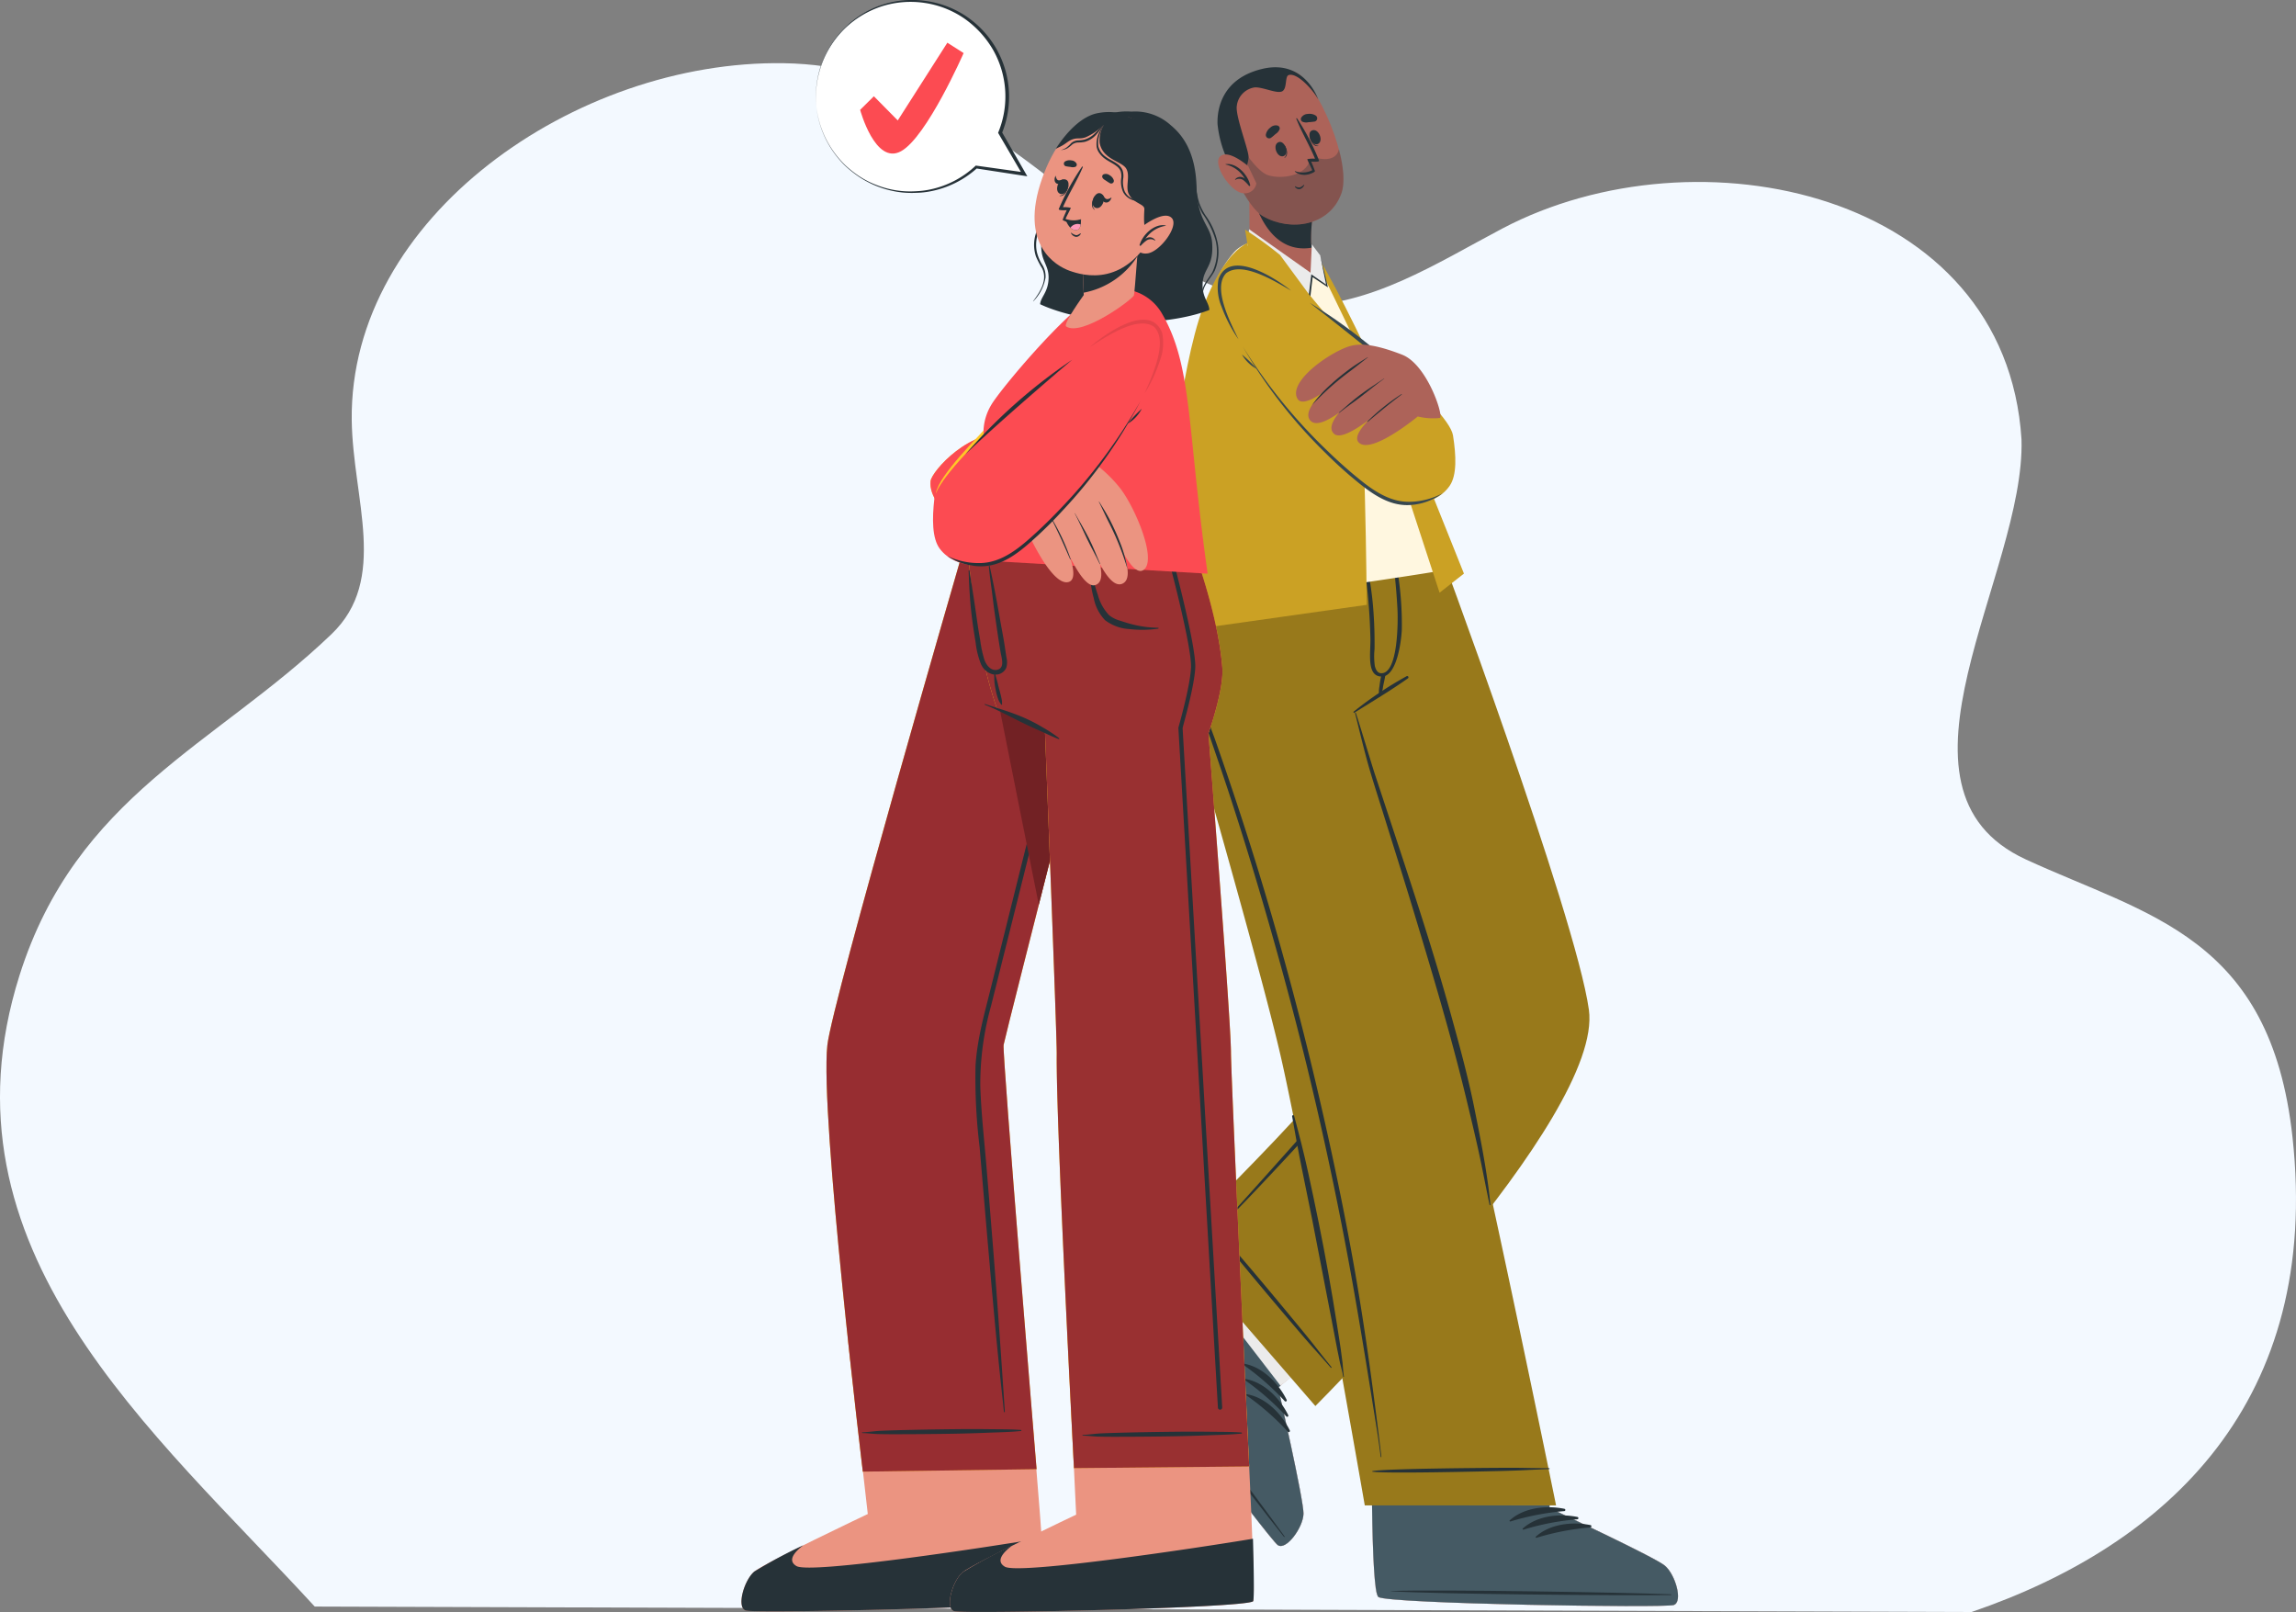 <svg xmlns="http://www.w3.org/2000/svg" xmlns:xlink="http://www.w3.org/1999/xlink" width="365.353" height="256.474" viewBox="0 0 365.353 256.474">
  <rect x="0" y="0" width="365.353" height="256.474" fill="#808080" stroke="none"/>
  <defs>
    <clipPath id="clip-path">
      <rect id="Rectángulo_88111" data-name="Rectángulo 88111" width="149.031" height="256.474" fill="none"/>
    </clipPath>
    <clipPath id="clip-path-2">
      <rect id="Rectángulo_88104" data-name="Rectángulo 88104" width="149.032" height="256.475" fill="none"/>
    </clipPath>
    <clipPath id="clip-path-3">
      <rect id="Rectángulo_88103" data-name="Rectángulo 88103" width="16.728" height="11.976" fill="none"/>
    </clipPath>
    <clipPath id="clip-path-5">
      <rect id="Rectángulo_88105" data-name="Rectángulo 88105" width="48.09" height="146.443" fill="#972d31"/>
    </clipPath>
    <clipPath id="clip-path-6">
      <rect id="Rectángulo_88106" data-name="Rectángulo 88106" width="44.712" height="145.898" fill="#972d31"/>
    </clipPath>
    <clipPath id="clip-path-7">
      <rect id="Rectángulo_88107" data-name="Rectángulo 88107" width="20.285" height="14.469" fill="#fc4b52"/>
    </clipPath>
    <clipPath id="clip-path-8">
      <rect id="Rectángulo_88108" data-name="Rectángulo 88108" width="11.683" height="11.736" fill="none"/>
    </clipPath>
  </defs>
  <g id="Grupo_138605" data-name="Grupo 138605" transform="translate(3370.353 7185)">
    <path id="Trazado_206649" data-name="Trazado 206649" d="M100.744,449.28C75.079,421.334,40,392.479,53.757,348.891c9.047-28.669,31.229-36.661,49.668-54.339,9.1-8.725,3.376-21.424,3.207-34.028-.386-32.278,35.636-57.324,68.753-56.8,35.871.566,51.4,36.63,81.489,38.564,11.816.181,22.4-6.753,32.85-12.261,30.976-16.321,80.128-5.913,82.612,33.558.641,21.316-23.62,55.611.688,66.822,19.373,8.935,38.944,12.227,42.435,44.185,4.57,41.83-19.588,64.787-51.068,75.553Z" transform="translate(-3421.016 -7378.668)" fill="#f3f9ff"/>
    <g id="Grupo_137804" data-name="Grupo 137804" transform="translate(-3252.366 -7185)">
      <g id="Grupo_137803" data-name="Grupo 137803" clip-path="url(#clip-path)">
        <g id="Grupo_137786" data-name="Grupo 137786" transform="translate(0 -0.001)">
          <g id="Grupo_137785" data-name="Grupo 137785" clip-path="url(#clip-path-2)">
            <path id="Trazado_206650" data-name="Trazado 206650" d="M52.755,61.495l-22.3,18.019c-4.279,3.423-7.969,6.5-9.73,8.268l-.029.029c-.665.665-1.049,1.143-1.07,1.372a.137.137,0,0,0-.006.047c.155,1.964,26.5,36.958,27.828,37.869s4.033-2.808,4.094-4.982-4.039-20.088-4.039-20.088l22.1-18.209Z" transform="translate(37.886 118.736)" fill="#ad6359"/>
            <path id="Trazado_206651" data-name="Trazado 206651" d="M35.033,66.382s-4.557,3.684-4.575,3.7c-4.279,3.423-7.969,6.5-9.73,8.268a.07.07,0,0,0-.029.029,7.387,7.387,0,0,0-1.067,1.372c0,.018-.012.032-.009.047.155,1.964,26.5,36.958,27.828,37.869s4.033-2.808,4.094-4.982-4.039-20.088-4.039-20.088l4.7-3.687Z" transform="translate(37.886 128.172)" fill="#ebebeb"/>
            <path id="Trazado_206652" data-name="Trazado 206652" d="M47.454,115.324c-1.336-.911-27.676-35.9-27.831-37.872-.073-.747,4.8-4.883,10.835-9.71l.193-.149L47.9,89.979l-.39.278s4.091,17.9,4.039,20.088-2.767,5.9-4.091,4.979" transform="translate(37.886 130.511)" fill="#455a64"/>
            <path id="Trazado_206653" data-name="Trazado 206653" d="M47.228,106.763c-4.3-6.008-22.189-29.833-26.89-35.445-.038-.044-.07-.021-.038.029,4.127,6.046,22.213,29.727,26.832,35.489.1.12.188.053.1-.073" transform="translate(39.169 137.657)" fill="#263238"/>
            <path id="Trazado_206654" data-name="Trazado 206654" d="M34.149,79.778c-1.313-2.647-3.807-5.217-6.8-5.747-.117-.021-.144.147-.062.2A41.092,41.092,0,0,1,33.85,79.99a.185.185,0,0,0,.3-.211" transform="translate(52.603 142.938)" fill="#263238"/>
            <path id="Trazado_206655" data-name="Trazado 206655" d="M34.235,80.609c-1.313-2.647-3.807-5.217-6.8-5.747-.114-.021-.144.147-.062.2a41.093,41.093,0,0,1,6.559,5.756.185.185,0,0,0,.3-.211" transform="translate(52.769 144.543)" fill="#263238"/>
            <path id="Trazado_206656" data-name="Trazado 206656" d="M34.321,81.44c-1.313-2.647-3.807-5.217-6.8-5.747-.117-.021-.144.147-.062.2a41.1,41.1,0,0,1,6.559,5.756.185.185,0,0,0,.3-.211" transform="translate(52.935 146.147)" fill="#263238"/>
            <path id="Trazado_206657" data-name="Trazado 206657" d="M57.388,102.508c-1.577,7.8-33.924,38.9-33.924,38.9L46.017,167.44s45.92-45.838,43.523-63.062C87.455,89.393,65.026,29.141,65.026,29.141H39.147s19.795,65.7,18.241,73.367" transform="translate(45.305 56.267)" fill="#98791b"/>
            <path id="Trazado_206658" data-name="Trazado 206658" d="M43.992,88.405c-3-3.731-2.084-2.7-5.123-6.4C37.383,80.2,27.6,68.323,25.92,66.879c-.038-.032-.1.021-.073.062,1.125,1.911,11.111,13.614,12.632,15.4,3.11,3.634,2.257,2.559,5.407,6.161a.07.07,0,0,0,.106-.091" transform="translate(49.894 129.112)" fill="#263238"/>
            <path id="Trazado_206659" data-name="Trazado 206659" d="M55.24,96.929c-.369-1.946-.791-3.883-1.2-5.824q-1.262-5.935-2.67-11.84-2.792-11.707-6.079-23.288C43.08,48.234,40.75,40.5,38.063,32.909c-.331-.938-.674-1.873-1.017-2.808a.058.058,0,0,0-.111.035c2.324,7.605,4.722,15.19,6.9,22.843,2.175,7.617,4.182,15.278,6.079,22.972.95,3.863,1.835,7.74,2.7,11.624q.637,2.858,1.246,5.727a41.017,41.017,0,0,1,1.081,5.906,8.974,8.974,0,0,1-1.518,5.316c-.97,1.589-2.113,3.083-3.215,4.578-2.213,3-23.277,26.471-23.954,27.11-.053.05.029.123.082.076,2.825-2.538,20.7-21.881,22.969-24.877q1.684-2.22,3.291-4.5a17.78,17.78,0,0,0,2.57-4.531,10.7,10.7,0,0,0,.07-5.451" transform="translate(50.665 58.045)" fill="#263238"/>
            <path id="Trazado_206660" data-name="Trazado 206660" d="M32.331,72.457s5.586,27.2,5.586,27.221c.073,5.478.237,10.281.554,12.755l.006.041a3.809,3.809,0,0,0,.428,1.688c.012.012.018.026.032.032,1.644,1.084,45.442,1.761,46.978,1.272s.258-4.906-1.421-6.287-18.338-9.144-18.338-9.144L60.3,72.853Z" transform="translate(62.425 139.902)" fill="#ad6359"/>
            <path id="Trazado_206661" data-name="Trazado 206661" d="M82.874,100.649c-1.536.489-45.337-.188-46.978-1.269-.015-.006-.023-.02-.038-.035a3.9,3.9,0,0,1-.425-1.688l-.006-.041c-.317-2.474-.475-7.274-.554-12.752l-.967-4.733H62.018l1.093,5.088s16.65,7.761,18.344,9.147c1.671,1.383,2.96,5.8,1.418,6.284" transform="translate(65.466 154.717)" fill="#ebebeb"/>
            <path id="Trazado_206662" data-name="Trazado 206662" d="M82.232,97.694c-1.539.492-45.331-.188-46.981-1.275-.633-.4-.906-6.788-1.014-14.513v-.243l28.256.123-.018.481s16.647,7.758,18.335,9.141,2.96,5.8,1.421,6.287" transform="translate(66.105 157.675)" fill="#455a64"/>
            <path id="Trazado_206663" data-name="Trazado 206663" d="M79.791,86.946c-7.38-.3-37.171-.791-44.487-.525-.062,0-.062.044,0,.047,7.307.454,37.1.709,44.484.6.158,0,.158-.114,0-.12" transform="translate(68.077 166.717)" fill="#263238"/>
            <path id="Trazado_206664" data-name="Trazado 206664" d="M50.439,82.073c-2.9-.586-6.457-.2-8.707,1.838-.088.079.026.2.12.176a40.935,40.935,0,0,1,8.57-1.647.186.186,0,0,0,.018-.366" transform="translate(80.515 157.988)" fill="#263238"/>
            <path id="Trazado_206665" data-name="Trazado 206665" d="M51.148,82.516c-2.9-.586-6.457-.2-8.707,1.838-.088.079.026.2.12.176a40.935,40.935,0,0,1,8.57-1.647.186.186,0,0,0,.018-.366" transform="translate(81.884 158.844)" fill="#263238"/>
            <path id="Trazado_206666" data-name="Trazado 206666" d="M51.856,82.958c-2.9-.586-6.457-.2-8.707,1.838-.088.079.026.2.12.176a40.935,40.935,0,0,1,8.57-1.647.186.186,0,0,0,.018-.366" transform="translate(83.251 159.697)" fill="#263238"/>
            <path id="Trazado_206667" data-name="Trazado 206667" d="M63.549,29.147A106.023,106.023,0,0,0,61.325,42.06c-.539,5.416-1.213,10.205-1.937,10.8-.818.671-4.906,3.3-6.284,4.141,0,0,12.752,38.652,16.043,51.538,4.768,18.678,16.193,74.718,16.193,74.718l-30.439,0s-9.258-53.352-13.3-71.134C38.127,96.878,24.836,51.14,24.836,51.14a26.562,26.562,0,0,1,1.076-21.993s37.64-.021,37.637,0" transform="translate(44.284 56.261)" fill="#98791b"/>
            <path id="Trazado_206668" data-name="Trazado 206668" d="M62.39,79.747c-4.783-.026-3.411-.085-8.195-.059-2.342.015-17.726.12-19.909.516a.05.05,0,0,0,0,.1c2.192.328,17.573-.044,19.915-.1,4.78-.12,3.406-.138,8.189-.311a.07.07,0,0,0,0-.141" transform="translate(66.134 153.852)" fill="#263238"/>
            <path id="Trazado_206669" data-name="Trazado 206669" d="M41.67,36.73a58.183,58.183,0,0,0-8.4,5.621.1.1,0,0,0,.111.173c2.846-1.782,5.762-3.52,8.505-5.457a.2.2,0,0,0-.22-.337" transform="translate(64.159 70.867)" fill="#263238"/>
            <path id="Trazado_206670" data-name="Trazado 206670" d="M38.474,29.587c-.023-.106-.214-.1-.193.015a102.967,102.967,0,0,1,1.07,10.27c.1,1.591.185,10.469-2.638,10.258-.472-.035-.774-.445-.953-1.123a10.947,10.947,0,0,1-.05-2.72c.018-1.864-.021-3.725-.149-5.583a50.353,50.353,0,0,0-1.706-10.252.088.088,0,0,0-.173.035,95.661,95.661,0,0,1,1.372,14.305c.009,2.312-.6,5.888,1.814,5.867C39.33,50.642,40,44.7,40.051,43.1a52.541,52.541,0,0,0-1.577-13.514" transform="translate(65.03 56.982)" fill="#263238"/>
            <path id="Trazado_206671" data-name="Trazado 206671" d="M35.031,36.778a14.8,14.8,0,0,0-.334,1.893,4.151,4.151,0,0,0-.023,1.521c.023.094.152.082.193.009a5.266,5.266,0,0,0,.41-1.536c.12-.589.255-1.175.358-1.767a.308.308,0,0,0-.6-.12" transform="translate(66.821 70.555)" fill="#263238"/>
            <path id="Trazado_206672" data-name="Trazado 206672" d="M37.921,99.941c-.082-.7-.176-1.407-.275-2.11-.191-1.348-.416-2.693-.624-4.039-.416-2.708-.882-5.4-1.36-8.1-.955-5.375-2.057-10.733-3.221-16.067-.656-3.016-1.421-6-2.227-8.974-.056-.208-.349-.108-.314.094.489,2.726.961,5.454,1.518,8.168s1.111,5.413,1.65,8.121c1.064,5.355,2.054,10.727,3.113,16.081.3,1.512.572,3.03.868,4.543.147.753.3,1.509.46,2.26s.4,1.486.519,2.242c.012.07.12.038.108-.032-.117-.721-.132-1.46-.214-2.186" transform="translate(57.724 116.884)" fill="#263238"/>
            <path id="Trazado_206673" data-name="Trazado 206673" d="M52.317,101.69c-1.014-5.053-2.38-10.038-3.754-15C45.8,76.7,42.539,66.858,39.289,57.016q-1.4-4.251-2.808-8.505c-.469-1.416-2.764-9.062-3.048-9.786a.063.063,0,0,0-.12.035c.659,2.6,1.562,6.4,2.321,8.977.75,2.547,1.571,5.076,2.362,7.611,1.553,4.985,3.136,9.962,4.645,14.959,2.986,9.877,5.95,19.751,8.37,29.786.68,2.811,1.354,5.618,1.975,8.441s1.146,5.656,1.738,8.482c.015.076.144.059.138-.021-.51-5.149-1.53-10.237-2.547-15.3" transform="translate(64.318 74.69)" fill="#263238"/>
            <path id="Trazado_206674" data-name="Trazado 206674" d="M51.756,145.659c-1.676-9.637-3.684-19.22-5.906-28.742Q42.5,102.558,38.386,88.4c-2.743-9.437-5.78-18.792-9.044-28.063a117.522,117.522,0,0,1-4.132-13.35c-1.005-4.5-1.515-9.37-.466-13.91a23.484,23.484,0,0,1,1.04-3.382c.032-.076-.079-.141-.111-.062-3.664,8.529-1.287,17.86,1.5,26.272,1.527,4.607,3.156,9.179,4.663,13.8q2.317,7.1,4.443,14.273c2.811,9.467,5.419,18.989,7.755,28.584s4.417,19.25,6.248,28.951c1.838,9.736,3.382,19.513,4.95,29.3.2,1.272.363,2.553.53,3.831.009.07.123.067.114,0-1.175-9.692-2.447-19.349-4.121-28.971" transform="translate(45.954 57.143)" fill="#263238"/>
            <path id="Trazado_206675" data-name="Trazado 206675" d="M23.053,72.348c.123.1,45.706-6.231,46.055-6.758.487-.739-18.367-46.465-23.91-51.9-1.187-1.164-4.537-1.055-7.292-.308a12.446,12.446,0,0,0-2.1.747.36.36,0,0,1-.07.029,5.331,5.331,0,0,0-1.477,1C27.341,22.5,25.421,43.037,24.815,49.8c-1.011,11.134-2.2,22.177-1.761,22.553" transform="translate(44.332 24.751)" fill="#fff7e0"/>
            <path id="Trazado_206676" data-name="Trazado 206676" d="M39.9,13.012s14.235,14.376,15.627,19.54,1.63,38.558,1.63,38.558L21.928,76.089S25.5,56.836,25.4,55.658c0,0,2.008-22.013,5.7-31.826,4.191-11.149,8.8-10.821,8.8-10.821" transform="translate(42.339 25.122)" fill="#cba124"/>
            <path id="Trazado_206677" data-name="Trazado 206677" d="M30.639,13.02s8.458,17.092,9.03,18.743,12.26,37.4,12.26,37.4l3.877-3.039-5.9-14.736S34.669,16.895,30.639,13.02" transform="translate(59.158 25.14)" fill="#cba124"/>
            <path id="Trazado_206678" data-name="Trazado 206678" d="M33.141,15.554C44.219,21.512,62.59,36.8,63.284,41.192c.5,3.177.648,6.325-.536,8.03-2.415,3.479-7.9,3.385-9.886,2.286-8.684-4.807-18.379-15.9-24.886-27.646-5.7-10.3,1.553-10.249,5.164-8.309" transform="translate(49.939 28.084)" fill="#cba124"/>
            <path id="Trazado_206679" data-name="Trazado 206679" d="M48.453,30.737c-4.736-4.147-10.425-8.652-15.369-12.561l-2.242-1.744A85.311,85.311,0,0,1,48.453,30.737" transform="translate(59.55 31.728)" fill="#37474f"/>
            <path id="Trazado_206680" data-name="Trazado 206680" d="M27.234,18.838A84.839,84.839,0,0,0,40.713,35.412q1.921,1.86,3.96,3.587c2.649,2.216,5.613,4.61,9.247,4.464A11.417,11.417,0,0,0,58.981,42.1a9.558,9.558,0,0,1-5.041,1.87c-3.79.3-6.884-2.3-9.6-4.581q-2.049-1.745-3.951-3.649a78.778,78.778,0,0,1-13.156-16.9" transform="translate(52.584 36.374)" fill="#37474f"/>
            <path id="Trazado_206681" data-name="Trazado 206681" d="M29.524,21.535a5.906,5.906,0,0,1-2.351-2.289,19.482,19.482,0,0,1,2.351,2.289" transform="translate(52.466 37.162)" fill="#37474f"/>
            <path id="Trazado_206682" data-name="Trazado 206682" d="M37.56,18.4c-2.424-1.386-7.778-4.789-10.349-2.764-2.239,2.353.78,8.016,1.97,10.513A23.15,23.15,0,0,1,26.5,20.989a7.77,7.77,0,0,1-.5-4.42c1.753-4.894,9.044-.182,11.562,1.835" transform="translate(49.907 27.842)" fill="#37474f"/>
            <path id="Trazado_206683" data-name="Trazado 206683" d="M47.008,20.312c-5.926-2.307-7.884-1.656-9.534-.909-3.447,1.556-8.532,5.53-7.125,7.928,1.275,2.172,8.373-4.49,8.373-4.49s-8.359,5.6-6.345,7.931S42.193,24.9,42.193,24.9s-8.458,5.944-6,8.022c1.858,1.568,9.343-5.463,9.343-5.463s-7.236,5.161-5.4,6.858c2.034,1.873,9.349-4.182,9.349-4.182A10.152,10.152,0,0,0,53,30.374c.648-.27-2.019-8.514-5.994-10.061" transform="translate(58.135 36.128)" fill="#ad6359"/>
            <path id="Trazado_206684" data-name="Trazado 206684" d="M39.819,19.4c-1.005.621-2.028,1.246-2.975,1.955S34.974,22.8,34.1,23.6a20.264,20.264,0,0,0-3.118,3.414,43.61,43.61,0,0,1,6.067-5.407c.947-.706,1.855-1.462,2.8-2.172.023-.018-.006-.05-.029-.035" transform="translate(59.808 37.449)" fill="#263238"/>
            <path id="Trazado_206685" data-name="Trazado 206685" d="M39.624,20.549C38.376,21.4,37.1,22.2,35.89,23.1s-2.274,1.861-3.414,2.843c-.088.076-.021.1.073.026,1.178-.935,2.342-1.709,3.532-2.632s2.348-1.887,3.567-2.761c.018-.015-.006-.041-.023-.029" transform="translate(62.626 39.672)" fill="#263238"/>
            <path id="Trazado_206686" data-name="Trazado 206686" d="M39.42,21.4a33.8,33.8,0,0,0-5.413,4.341c-.082.079.012.1.1.023,1.773-1.477,3.154-2.649,5.355-4.3.035-.023,0-.094-.041-.067" transform="translate(65.6 41.311)" fill="#263238"/>
            <path id="Trazado_206687" data-name="Trazado 206687" d="M37.119,24.164c-2.1.712-7.6-1.905-9.417-4.824-.123-.2-.05-7.333-.144-8.989-.021-.337,10.516,1.931,10.516,1.931a26.434,26.434,0,0,0-.639,6.407,3.714,3.714,0,0,0,.108.677.652.652,0,0,1,.021.108c.284,1.281,1.8,3.93-.445,4.689" transform="translate(53.211 19.922)" fill="#ad6359"/>
            <path id="Trazado_206688" data-name="Trazado 206688" d="M37.306,19.353c0,.032.015.073.018.111a6.709,6.709,0,0,1-1.058.117c-6.114.211-8.159-7.339-8.581-9.258,1.858.161,10.149,1.949,10.149,1.949a26.4,26.4,0,0,0-.642,6.41,3.643,3.643,0,0,0,.114.671" transform="translate(53.453 19.933)" fill="#263238"/>
            <path id="Trazado_206689" data-name="Trazado 206689" d="M25.946,11.651c-.3,3.839,3.892,13.81,6.964,15.563,4.449,2.541,10.592,1.521,12.462-3.57,1.811-4.933-3.886-17.831-7.207-19.305C33.27,2.167,26.395,5.98,25.946,11.651" transform="translate(50.067 7.184)" fill="#ad6359"/>
            <path id="Trazado_206690" data-name="Trazado 206690" d="M29.5,7.871c-.015-.023-.038.053-.026.082.3.662.533,1.474.018,1.949-.018.015,0,.05.021.038.7-.413.378-1.489-.012-2.069" transform="translate(56.903 15.19)" fill="#263238"/>
            <path id="Trazado_206691" data-name="Trazado 206691" d="M29.53,7.732c-1.117.366-.3,2.573.733,2.233s.2-2.541-.733-2.233" transform="translate(55.982 14.874)" fill="#263238"/>
            <path id="Trazado_206692" data-name="Trazado 206692" d="M30.845,7.414c-.006-.029.064.012.076.041.229.692.61,1.445,1.313,1.442.021,0,.032.035.009.041-.794.173-1.29-.832-1.4-1.524" transform="translate(59.556 14.296)" fill="#263238"/>
            <path id="Trazado_206693" data-name="Trazado 206693" d="M31.206,7.133c1.07-.489,1.97,1.682.979,2.137-.973.448-1.876-1.726-.979-2.137" transform="translate(59.541 13.636)" fill="#263238"/>
            <path id="Trazado_206694" data-name="Trazado 206694" d="M29.3,8.79c.273-.188.492-.4.744-.615a1.571,1.571,0,0,0,.636-.777.492.492,0,0,0-.284-.536,1.234,1.234,0,0,0-1.21.314,1.817,1.817,0,0,0-.706,1.1.531.531,0,0,0,.821.519" transform="translate(54.966 13.131)" fill="#263238"/>
            <path id="Trazado_206695" data-name="Trazado 206695" d="M32.546,7.413a8.825,8.825,0,0,1-.961.1,1.576,1.576,0,0,1-1-.088.5.5,0,0,1-.182-.58,1.233,1.233,0,0,1,1.07-.642,1.811,1.811,0,0,1,1.278.264.531.531,0,0,1-.205.95" transform="translate(58.643 11.929)" fill="#263238"/>
            <path id="Trazado_206696" data-name="Trazado 206696" d="M30.107,10.285a1.1,1.1,0,0,0,.724.188,1.927,1.927,0,0,0,.671-.443.024.024,0,0,1,.041.023.978.978,0,0,1-.73.692.777.777,0,0,1-.762-.4c-.023-.035.023-.07.056-.056" transform="translate(58.011 19.353)" fill="#263238"/>
            <path id="Trazado_206697" data-name="Trazado 206697" d="M30.074,14.939a2.476,2.476,0,0,0,1.937.46,3.055,3.055,0,0,0,.85-.27.928.928,0,0,0,.152-.079,1.424,1.424,0,0,0,.144-.079.182.182,0,0,0,.079-.2l0-.006A.353.353,0,0,0,33.2,14.7V14.69l-.023-.059c-.182-.53-.528-1.313-.528-1.313.226.026,1.372.106,1.254-.164A37.394,37.394,0,0,0,30.4,6.445a.068.068,0,0,0-.12.062c.856,2.178,2.087,4.188,2.981,6.36a4.435,4.435,0,0,0-1.222.073c-.064.05.7,1.5.762,1.744l0,.026a3.442,3.442,0,0,1-2.685.144c-.064-.021-.1.047-.041.085" transform="translate(58.006 12.386)" fill="#263238"/>
            <g id="Grupo_137784" data-name="Grupo 137784" transform="translate(79.062 23.758)" opacity="0.3">
              <g id="Grupo_137783" data-name="Grupo 137783">
                <g id="Grupo_137782" data-name="Grupo 137782" clip-path="url(#clip-path-3)">
                  <path id="Trazado_206698" data-name="Trazado 206698" d="M43.356,15.178c-1.87,5.085-8.013,6.108-12.465,3.567-1.243-.709-2.673-2.775-3.916-5.229L28.289,8.9s1.893,2.869,3.494,3.347c2.2.662,5.9.023,6.553-2.342l1.2-.407s2.931.859,3.447-1.389c.739,2.773,1,5.387.378,7.072" transform="translate(-26.977 -8.106)" fill="#263238"/>
                </g>
              </g>
            </g>
            <path id="Trazado_206699" data-name="Trazado 206699" d="M28.7,20.639c1.615-.082,2.016-1.618,2.09-2.667s-2.128-6.553-1.87-8.174a3.358,3.358,0,0,1,2.872-2.945c1.336-.047,3.441,1.026,4.311.645s.437-2.394,1.061-2.6c1.375-.46,3.957,2.447,4.707,3.872,0,0-2.113-6.468-8.892-4.859-6.615,1.568-7.21,6.668-7.125,8.79A17.506,17.506,0,0,0,28.7,20.639" transform="translate(49.901 7.049)" fill="#263238"/>
            <path id="Trazado_206700" data-name="Trazado 206700" d="M30.674,10.262s-3.148-2.778-4.464-1.577,1.615,5.624,3.558,5.856a1.864,1.864,0,0,0,2.192-1.562Z" transform="translate(49.973 16.189)" fill="#ad6359"/>
            <path id="Trazado_206701" data-name="Trazado 206701" d="M26.3,8.927a.025.025,0,0,0,0,.05,4.71,4.71,0,0,1,3.06,2.292,1.029,1.029,0,0,0-1.562.091c-.026.029.018.073.05.059a1.148,1.148,0,0,1,1.322.091,5.532,5.532,0,0,1,.826.85c.085.1.273-.012.2-.129l-.018-.026c-.355-1.6-2.131-3.532-3.88-3.277" transform="translate(50.749 17.194)" fill="#263238"/>
            <path id="Trazado_206702" data-name="Trazado 206702" d="M37.724,14.855l-.208,4.511-9.783-6.923-.264,2.567,9.865,8.241.413-3.4,2.389,1.63-1.073-4.868Z" transform="translate(53.037 24.025)" fill="#ebebeb"/>
            <path id="Trazado_206703" data-name="Trazado 206703" d="M27.469,13.318c3.365,2.655,6.671,5.381,9.959,8.13l-.234.094.425-3.4.026-.211.173.123,2.374,1.653-.149.1c-.343-1.624-.657-3.256-.979-4.889.413,1.694.835,3.385,1.222,5.085.038.018-2.556-1.7-2.611-1.738l.2-.091-.4,3.4-.029.261c-3.362-2.8-6.7-5.621-9.979-8.52" transform="translate(53.037 25.716)" fill="#263238"/>
            <path id="Trazado_206704" data-name="Trazado 206704" d="M27.782,15.244l-.437-2.778a62.49,62.49,0,0,1,5.548,4.021c.478.651,5.595,7.6,5.595,7.6s-9.3-5.812-10.706-8.845" transform="translate(52.798 24.071)" fill="#cba124"/>
          </g>
        </g>
        <g id="Grupo_137800" data-name="Grupo 137800" transform="translate(0 -0.001)">
          <g id="Grupo_137799" data-name="Grupo 137799" clip-path="url(#clip-path-2)">
            <path id="Trazado_206705" data-name="Trazado 206705" d="M.689,116.441c1.521.475,45.932-.484,47.552-1.565.624-.4-3.18-42.467-3.18-42.467L16.9,72.947l3.2,28.136s-16.386,7.764-18.045,9.144-2.884,5.744-1.363,6.213" transform="translate(0 139.807)" fill="#eb9481"/>
            <path id="Trazado_206706" data-name="Trazado 206706" d="M.689,95.024c1.518.475,45.932-.487,47.552-1.568.2-.123.255-4.393-.451-9.956-8.054,1.348-36.8,5.762-39.035,4.446-1.562-.917-.179-2.351,1.1-3.318a78.839,78.839,0,0,0-7.8,4.182C.4,90.182-.829,94.558.689,95.024" transform="translate(0 161.224)" fill="#263238"/>
            <path id="Trazado_206707" data-name="Trazado 206707" d="M10.4,176.368l27.649-.39s-5.478-66.228-5.249-67.5c.29-1.63,19.909-78.555,19.909-78.555H26.316S5.5,101.62,4.757,108.528C3.55,119.683,10.4,176.368,10.4,176.368" transform="translate(8.909 57.779)" fill="#ffc727"/>
            <g id="Grupo_137789" data-name="Grupo 137789" transform="translate(13.525 87.703)">
              <g id="Grupo_137788" data-name="Grupo 137788">
                <g id="Grupo_137787" data-name="Grupo 137787" clip-path="url(#clip-path-5)">
                  <path id="Trazado_206708" data-name="Trazado 206708" d="M10.4,176.368l27.649-.39s-5.478-66.228-5.249-67.5c.29-1.63,19.909-78.555,19.909-78.555H26.316S5.5,101.62,4.757,108.528C3.55,119.683,10.4,176.368,10.4,176.368" transform="translate(-4.615 -29.924)" fill="#972d31"/>
                </g>
              </g>
            </g>
            <path id="Trazado_206709" data-name="Trazado 206709" d="M31.836,77.72c-1.632-.117-3.285-.1-4.924-.12s-3.28-.026-4.918-.009c-3.28.032-6.559.082-9.836.173-.9.026-1.794.053-2.69.094-.958.047-1.914.208-2.872.246a.057.057,0,0,0,0,.114c.806.009,1.612.129,2.418.152.835.023,1.671.029,2.506.029q2.462,0,4.921-.021c3.277-.026,6.559-.07,9.833-.205,1.852-.076,3.722-.1,5.563-.287a.084.084,0,0,0,0-.167" transform="translate(12.633 149.794)" fill="#263238"/>
            <path id="Trazado_206710" data-name="Trazado 206710" d="M31.319,32.063c-2.362,8.362-4.519,16.8-6.635,25.226s-4.223,16.864-6.322,25.3q-1.578,6.326-3.148,12.655c-1.023,4.106-2.21,8.233-2.462,12.476a90.4,90.4,0,0,0,.654,12.96q.55,6.476,1.1,12.951c.756,8.637,1.483,17.28,2.421,25.9q.18,1.618.343,3.236c.012.094.152.091.147,0-.572-8.643-1.169-17.28-1.858-25.911q-.519-6.48-1.055-12.954c-.355-4.308-.856-8.634-.994-12.957a46.238,46.238,0,0,1,1.712-12.752q1.547-6.194,3.1-12.383,3.165-12.652,6.319-25.3c2.342-9.446,4.681-18.91,6.75-28.42a.041.041,0,0,0-.079-.021" transform="translate(24.493 61.853)" fill="#263238"/>
            <path id="Trazado_206711" data-name="Trazado 206711" d="M37.847,29.924s-8.417,33-14.308,56.231L12.311,29.924Z" transform="translate(23.77 57.779)" fill="#722124"/>
            <path id="Trazado_206712" data-name="Trazado 206712" d="M12.005,116.491c1.521.475,45.932-.484,47.552-1.565.624-.4-1.694-42.491-1.694-42.491l-27.8.536,1.345,28.162s-16.386,7.764-18.045,9.144-2.884,5.744-1.363,6.213" transform="translate(21.849 139.859)" fill="#eb9481"/>
            <path id="Trazado_206713" data-name="Trazado 206713" d="M12,95.063c1.518.472,45.932-.487,47.552-1.568.2-.123.149-4.285-.006-9.962C51.5,84.881,22.306,89.3,20.07,87.985c-1.562-.917-.179-2.351,1.1-3.318a78.826,78.826,0,0,0-7.8,4.182C11.72,90.221,10.487,94.6,12,95.063" transform="translate(21.849 161.288)" fill="#263238"/>
            <path id="Trazado_206714" data-name="Trazado 206714" d="M12.31,29.92s.768,12.617,3.784,22.582c.24.824.5,1.635.783,2.412a46.745,46.745,0,0,1,7.655,3.813s1.9,48.265,1.867,51.263c-.123,11.213,2.743,65.829,2.743,65.829l27.881-.267s-2.89-61.761-2.9-65.867c-.015-3.974-1.9-29.036-3.581-50.765,0,0,2.479-6.94,2.207-10.445-.665-8.5-4.475-18.543-4.475-18.543Z" transform="translate(23.768 57.771)" fill="#ffc727"/>
            <g id="Grupo_137792" data-name="Grupo 137792" transform="translate(36.079 87.692)" opacity="0.98">
              <g id="Grupo_137791" data-name="Grupo 137791">
                <g id="Grupo_137790" data-name="Grupo 137790" clip-path="url(#clip-path-6)">
                  <path id="Trazado_206715" data-name="Trazado 206715" d="M12.31,29.92s.768,12.617,3.784,22.582c.24.824.5,1.635.783,2.412a46.745,46.745,0,0,1,7.655,3.813s1.9,48.265,1.867,51.263c-.123,11.213,2.743,65.829,2.743,65.829l27.881-.267s-2.89-61.761-2.9-65.867c-.015-3.974-1.9-29.036-3.581-50.765,0,0,2.479-6.94,2.207-10.445-.665-8.5-4.475-18.543-4.475-18.543Z" transform="translate(-12.311 -29.921)" fill="#972d31"/>
                </g>
              </g>
            </g>
            <path id="Trazado_206716" data-name="Trazado 206716" d="M18.354,45.336l-.317-2.1c-.2-1.278-.457-2.55-.68-3.822-.51-2.893-1.038-5.794-1.682-8.661a.065.065,0,0,0-.126.021c.114,1.158.249,2.312.413,3.464s.276,2.309.44,3.461c.322,2.286.639,4.572,1.029,6.846.149.876.7,2.447-.566,2.72-1,.214-1.729-.765-2.025-1.589a19.855,19.855,0,0,1-.671-3.154q-.308-1.732-.551-3.47c-.355-2.526-.747-5.044-1.158-7.561-.012-.07-.126-.05-.126.021.082,2.594.22,5.161.56,7.737.164,1.228.346,2.456.554,3.678a12.927,12.927,0,0,0,.847,3.426,2.777,2.777,0,0,0,2.087,1.674l.059,0a.088.088,0,0,0-.038.073c.015.407.006.824.05,1.231s.123.806.2,1.2a8.316,8.316,0,0,0,.314,1.2,5.308,5.308,0,0,0,.22.554,5.157,5.157,0,0,0,.328.507.071.071,0,0,0,.132-.041h.009c-.006-.067-.009-.135-.009-.2a.141.141,0,0,1,0-.035l0,0a2.114,2.114,0,0,0-.023-.358c-.029-.2-.073-.393-.114-.586-.085-.39-.193-.777-.3-1.161s-.188-.774-.287-1.161-.232-.785-.325-1.187c0-.018-.018-.026-.026-.038a1.819,1.819,0,0,0,1.758-1.1,3.149,3.149,0,0,0,.026-1.6" transform="translate(23.815 59.304)" fill="#263238"/>
            <path id="Trazado_206717" data-name="Trazado 206717" d="M25.065,43.662a21.794,21.794,0,0,0-2.623-1.729,25.3,25.3,0,0,0-2.989-1.547c-2.016-.876-4.1-1.474-6.178-2.163-.062-.021-.1.082-.041.108,2.013.8,3.948,1.864,5.894,2.819.961.469,1.931.914,2.907,1.345s1.952.938,2.954,1.3c.076.029.138-.088.076-.138" transform="translate(25.492 73.797)" fill="#263238"/>
            <path id="Trazado_206718" data-name="Trazado 206718" d="M29.747,40.19a17.062,17.062,0,0,1-4.2-.566c-.636-.161-1.26-.366-1.882-.569a4.919,4.919,0,0,1-1.7-.85,7.537,7.537,0,0,1-1.814-3.274,31.085,31.085,0,0,1-1.1-3.977c-.018-.067-.111-.044-.117.018a15.344,15.344,0,0,0,.574,4.513A6.926,6.926,0,0,0,21.321,39,7.091,7.091,0,0,0,25.17,40.4a17.756,17.756,0,0,0,4.581-.062c.091-.015.094-.152,0-.152" transform="translate(36.55 59.69)" fill="#263238"/>
            <path id="Trazado_206719" data-name="Trazado 206719" d="M43.808,77.859c-1.632-.117-3.285-.1-4.924-.12s-3.28-.026-4.918-.009c-3.28.032-6.559.082-9.836.173-.9.026-1.794.053-2.69.094-.958.047-1.914.208-2.872.246a.057.057,0,0,0,0,.114c.806.009,1.612.129,2.418.152.835.023,1.671.029,2.506.029q2.462,0,4.921-.021c3.277-.026,6.559-.07,9.833-.205,1.852-.076,3.722-.1,5.563-.284a.085.085,0,0,0,0-.17" transform="translate(35.748 150.063)" fill="#263238"/>
            <path id="Trazado_206720" data-name="Trazado 206720" d="M31.227,165.323h.018a.341.341,0,0,0,.322-.358l-6.3-108.077c.082-.472,1.855-6.509,2.013-9.593.167-3.262-3.2-15.967-3.347-16.506a.345.345,0,0,0-.416-.24.339.339,0,0,0-.24.416c.035.132,3.488,13.139,3.324,16.3-.161,3.186-2,9.5-2.008,9.552C24.592,56.836,30.887,165,30.887,165a.341.341,0,0,0,.34.322" transform="translate(44.93 58.967)" fill="#263238"/>
            <path id="Trazado_206721" data-name="Trazado 206721" d="M42.075,33.5c-.076,2.192,1.043,2.975,1.07,4.147,0,0-5.079,2.189-13.549,1.9s-13.382-2.817-13.382-2.817c.106-1.172,1.272-1.873,1.348-4.065.085-2.532-1.6-2.775-1.07-6.6.4-2.846,2.553-3.121,3.086-8.722.548-5.791,2.831-8.054,4.578-9.311a9.586,9.586,0,0,1,6.583-1.94,8.436,8.436,0,0,1,6.275,2.172c1.659,1.375,3.942,4,4.094,9.812.149,5.624,2.283,6.049,2.482,8.916.273,3.851-1.43,3.98-1.515,6.509" transform="translate(31.306 11.669)" fill="#263238"/>
            <path id="Trazado_206722" data-name="Trazado 206722" d="M20.088,14.461a10.853,10.853,0,0,0,.744-5.243.062.062,0,1,0-.123,0,12.766,12.766,0,0,1-.783,4.935,19.014,19.014,0,0,1-2.6,3.365,6.073,6.073,0,0,0-1.336,3.62,5.912,5.912,0,0,0,.3,2.013,13.716,13.716,0,0,0,.958,1.843c.97,1.89-.346,3.828-1.413,5.258-.012.018.012.038.023.023a7.155,7.155,0,0,0,1.952-3.763,3.411,3.411,0,0,0-.5-2.028,6.661,6.661,0,0,1-.9-2.157,5.659,5.659,0,0,1,1.07-4.467,23.755,23.755,0,0,0,2.6-3.4" transform="translate(30.574 17.671)" fill="#263238"/>
            <path id="Trazado_206723" data-name="Trazado 206723" d="M28.971,22.685a10.934,10.934,0,0,0-1.885-4.215,9.737,9.737,0,0,1-1.029-2.06,12.8,12.8,0,0,1-.5-2.585,28.51,28.51,0,0,0-.4-2.869,17.063,17.063,0,0,0-.87-2.743c-.015-.041-.07-.006-.056.032a19.1,19.1,0,0,1,1.087,5.29,10.772,10.772,0,0,0,1.228,4.554,14.406,14.406,0,0,1,2.078,4.138,7.59,7.59,0,0,1-.484,5.287c-.739,1.234-2.148,2.649-1.477,4.267.021.053.1.021.088-.035-.539-1.838,1.079-3.086,1.8-4.516a7.9,7.9,0,0,0,.428-4.546" transform="translate(46.77 15.824)" fill="#263238"/>
            <path id="Trazado_206724" data-name="Trazado 206724" d="M10.285,31.156C10,33.506,12.207,36.493,15.5,37.964l15.05-12.9c-2.711-.539-5.533-1.21-7.084-1.46-6.876-1.1-12.992,6.049-13.177,7.547" transform="translate(19.809 45.363)" fill="#ffc727"/>
            <g id="Grupo_137795" data-name="Grupo 137795" transform="translate(30.07 68.856)">
              <g id="Grupo_137794" data-name="Grupo 137794">
                <g id="Grupo_137793" data-name="Grupo 137793" clip-path="url(#clip-path-7)">
                  <path id="Trazado_206725" data-name="Trazado 206725" d="M10.285,31.156C10,33.506,12.207,36.493,15.5,37.964l15.05-12.9c-2.711-.539-5.533-1.21-7.084-1.46-6.876-1.1-12.992,6.049-13.177,7.547" transform="translate(-10.26 -23.493)" fill="#fc4b52"/>
                </g>
              </g>
            </g>
            <path id="Trazado_206726" data-name="Trazado 206726" d="M11.777,58.692,17.29,43.953s-3.262-4.894-.234-9.874c1.53-2.523,11.6-14.566,16.512-17.345a7.781,7.781,0,0,1,10.651,2.972c4.827,8.373,3.9,17.846,7.222,41.307Z" transform="translate(22.739 30.263)" fill="#fc4b52"/>
            <path id="Trazado_206727" data-name="Trazado 206727" d="M28.455,22.973c-.3.692-8.28,6.588-10.785,4.947-.56-.363,2.8-5,2.8-5L20.2,16.145l9.109-3.7s-.73,10.237-.853,10.53" transform="translate(33.995 24.026)" fill="#eb9481"/>
            <path id="Trazado_206728" data-name="Trazado 206728" d="M27.291,16.763a12.941,12.941,0,0,1-8.537,5.777l-.264-6.4,9.109-3.7s-.141,1.952-.308,4.32" transform="translate(35.701 24.026)" fill="#263238"/>
            <path id="Trazado_206729" data-name="Trazado 206729" d="M17.1,16.437C13.415,26.912,19.271,30.306,21.53,31.1c2.052.718,9.127,2.91,13.877-7.125S36.457,8.914,31.855,7.017,20.795,5.965,17.1,16.437" transform="translate(30.726 11.999)" fill="#eb9481"/>
            <path id="Trazado_206730" data-name="Trazado 206730" d="M17.824,9.652a7.4,7.4,0,0,0,.759.111,1.228,1.228,0,0,0,.794-.032.393.393,0,0,0,.167-.454.98.98,0,0,0-.826-.548,1.431,1.431,0,0,0-1.023.164.421.421,0,0,0,.129.759" transform="translate(33.794 16.797)" fill="#263238"/>
            <path id="Trazado_206731" data-name="Trazado 206731" d="M20.836,10.932a6.712,6.712,0,0,1-.648-.41c-.249-.158-.463-.261-.583-.542a.4.4,0,0,1,.167-.451.97.97,0,0,1,.985.12,1.417,1.417,0,0,1,.671.791.421.421,0,0,1-.592.492" transform="translate(37.813 18.225)" fill="#263238"/>
            <path id="Trazado_206732" data-name="Trazado 206732" d="M19.445,10.661c.015-.023.041.056.029.085-.3.692-.528,1.539.015,2.025.018.015,0,.047-.021.035-.733-.416-.419-1.536-.023-2.145" transform="translate(36.738 20.577)" fill="#263238"/>
            <path id="Trazado_206733" data-name="Trazado 206733" d="M20.292,10.51c1.164.363.355,2.664-.724,2.33s-.252-2.635.724-2.33" transform="translate(36.812 20.241)" fill="#263238"/>
            <path id="Trazado_206734" data-name="Trazado 206734" d="M19.751,10.608c.155.2.273.5.5.61.273.126.569-.041.832-.208.029-.018.041.012.032.041-.149.443-.478.835-.976.736-.451-.091-.624-.592-.577-1.073.009-.091.123-.188.185-.106" transform="translate(37.764 20.424)" fill="#263238"/>
            <path id="Trazado_206735" data-name="Trazado 206735" d="M18.694,10.09c0-.029-.067.015-.076.044-.223.724-.6,1.515-1.328,1.53-.023,0-.035.035-.009.041.826.161,1.316-.894,1.413-1.615" transform="translate(33.337 19.465)" fill="#263238"/>
            <path id="Trazado_206736" data-name="Trazado 206736" d="M18.562,9.8c-1.12-.484-2,1.794-.964,2.242,1.02.44,1.9-1.838.964-2.242" transform="translate(33.087 18.79)" fill="#263238"/>
            <path id="Trazado_206737" data-name="Trazado 206737" d="M18.295,10.125c-.226.05-.489.2-.709.132-.255-.079-.346-.4-.413-.695-.006-.032-.032-.021-.044.009-.182.431-.211.941.173,1.187.352.223.777-.041,1.049-.434.05-.073.035-.22-.056-.2" transform="translate(32.822 18.428)" fill="#263238"/>
            <path id="Trazado_206738" data-name="Trazado 206738" d="M19.4,12.745c-.22.126-.454.319-.727.275a2.015,2.015,0,0,1-.741-.384.027.027,0,0,0-.041.029,1.02,1.02,0,0,0,.832.633.8.8,0,0,0,.739-.5c.023-.038-.029-.067-.062-.05" transform="translate(34.532 24.39)" fill="#263238"/>
            <path id="Trazado_206739" data-name="Trazado 206739" d="M18.5,15.978s-.487,1.032-.648,1.539c-.015.05.1.108.273.173l.018.009a2.545,2.545,0,0,0,2.632-.167.055.055,0,0,0-.053-.094,3.816,3.816,0,0,1-2.406-.062c.009-.152.894-1.738.815-1.767a4.71,4.71,0,0,0-1.237-.1c.953-2.178,2.245-4.182,3.159-6.366a.072.072,0,0,0-.123-.073,38.43,38.43,0,0,0-3.693,6.712c-.135.275,1.032.223,1.263.2" transform="translate(33.261 17.455)" fill="#263238"/>
            <path id="Trazado_206740" data-name="Trazado 206740" d="M17.606,11.919a2.976,2.976,0,0,0,.747,1.307,1.324,1.324,0,0,0,.733.358c.6.085.824-.407.9-.873a3.178,3.178,0,0,0,.026-.753,3.879,3.879,0,0,1-2.409-.038" transform="translate(33.994 23.015)" fill="#263238"/>
            <path id="Trazado_206741" data-name="Trazado 206741" d="M17.86,12.754a1.333,1.333,0,0,0,.733.358c.6.085.824-.407.9-.876a1.387,1.387,0,0,0-1.635.519" transform="translate(34.484 23.486)" fill="#ff9abb"/>
            <path id="Trazado_206742" data-name="Trazado 206742" d="M24.7,8.122a4.975,4.975,0,0,0-.662,2.828c.46,2.732,3.526,2.916,4.241,4.147.671,1.155-.176,2.91.407,4.042.806,1.562,2.52,1.533,2.474,2.418s-.249,3.69.712,4.326,10.812-15.6-3.139-18.959c0,0-1.671-1.313-5.029-.659-3.707.718-6.641,5.674-6.641,5.674s.091-.056.68-.337c.835-.4,1.246-.873,1.843-1.12.938-.381,1.292-.035,2.257-.393A9.524,9.524,0,0,0,24.7,8.122" transform="translate(32.953 11.744)" fill="#263238"/>
            <path id="Trazado_206743" data-name="Trazado 206743" d="M20.873,6.537a9.723,9.723,0,0,0-1.005,2,4.066,4.066,0,0,0-.293,2.142,2.971,2.971,0,0,0,1.231,1.685c.586.431,1.292.7,1.917,1.187a2.231,2.231,0,0,1,.724.961,2.979,2.979,0,0,1,.1,1.181,4,4,0,0,0,.22,2.134,2.469,2.469,0,0,0,1.627,1.3,5.259,5.259,0,0,1,2.11.721,5.2,5.2,0,0,0-2.151-.551,2.7,2.7,0,0,1-1.826-1.345,4.025,4.025,0,0,1-.3-2.28,2.679,2.679,0,0,0-.1-1.049,1.935,1.935,0,0,0-.63-.8c-.554-.445-1.263-.739-1.885-1.2a3.863,3.863,0,0,1-.829-.821,2.344,2.344,0,0,1-.481-1.079,4.234,4.234,0,0,1,.4-2.257,9.771,9.771,0,0,1,1.166-1.94" transform="translate(37.213 12.623)" fill="#263238"/>
            <path id="Trazado_206744" data-name="Trazado 206744" d="M24.169,6.727a7.861,7.861,0,0,1-1.21,1.72,3.7,3.7,0,0,1-1.82,1.134,5.208,5.208,0,0,1-1.058.1,1.7,1.7,0,0,0-.888.29,5.372,5.372,0,0,1-.832.648,2.357,2.357,0,0,1-1.023.264,2.565,2.565,0,0,0,.929-.413,5.092,5.092,0,0,0,.747-.706,1.8,1.8,0,0,1,1.038-.413,5.883,5.883,0,0,0,1.005-.114,3.891,3.891,0,0,0,1.7-1,15.1,15.1,0,0,0,1.413-1.515" transform="translate(33.474 12.99)" fill="#263238"/>
            <path id="Trazado_206745" data-name="Trazado 206745" d="M22.766,13.357s3.35-2.579,4.593-1.284-2,5.542-3.971,5.645A1.879,1.879,0,0,1,21.289,16Z" transform="translate(41.105 22.611)" fill="#eb9481"/>
            <path id="Trazado_206746" data-name="Trazado 206746" d="M25.773,12.273a.025.025,0,0,1-.006.05,4.732,4.732,0,0,0-3.23,2.1,1.036,1.036,0,0,1,1.565.193c.023.032-.023.073-.056.056a1.159,1.159,0,0,0-1.334,0,5.593,5.593,0,0,0-.888.8c-.094.091-.273-.029-.191-.144l.018-.026c.463-1.586,2.38-3.4,4.121-3.03" transform="translate(41.732 23.604)" fill="#263238"/>
            <path id="Trazado_206747" data-name="Trazado 206747" d="M20.516,23.715s6.108.5,9.235,1.75a21.663,21.663,0,0,1,8.262,6.257c2.389,2.931,6.146,11.67,3.816,13.192-2.107,1.375-5.5-7.752-5.5-7.752s4.991,8.737,2.148,9.927-6.172-9.628-6.172-9.628,4.924,9.091,1.8,9.856c-2.362.577-5.932-9.053-5.932-9.053s4.179,7.846,1.776,8.543c-2.655.774-6.506-7.91-6.506-7.91-6.41.747-9.774-1.656-11.972-3.552-.53-.457,9.042-11.629,9.042-11.629" transform="translate(22.113 45.79)" fill="#eb9481"/>
            <path id="Trazado_206748" data-name="Trazado 206748" d="M19.449,27.243c.624,1.005,1.26,2.019,1.794,3.074s1.026,2.134,1.457,3.236A20.221,20.221,0,0,1,23.968,38a43.528,43.528,0,0,0-3.022-7.544c-.53-1.055-1.008-2.137-1.539-3.195-.015-.026.026-.041.041-.018" transform="translate(37.467 52.579)" fill="#263238"/>
            <path id="Trazado_206749" data-name="Trazado 206749" d="M18.129,27.873c.741,1.319,1.524,2.6,2.207,3.951s1.2,2.679,1.788,4.065c.047.108-.026.1-.076-.009-.639-1.363-1.336-2.573-1.99-3.93S18.8,29.212,18.1,27.887c-.012-.021.021-.035.032-.015" transform="translate(34.936 53.799)" fill="#263238"/>
            <path id="Trazado_206750" data-name="Trazado 206750" d="M16.927,28.215a33.718,33.718,0,0,1,2.91,6.3c.041.106-.05.082-.1-.026-.926-2.11-1.641-3.775-2.878-6.228-.021-.038.041-.085.067-.044" transform="translate(32.545 54.449)" fill="#263238"/>
            <path id="Trazado_206751" data-name="Trazado 206751" d="M18.125,23.371c-.381.566-7.128,7.1-7.556,9.959S18.8,31.369,18.8,31.369Z" transform="translate(20.377 45.126)" fill="#ffc727"/>
            <path id="Trazado_206752" data-name="Trazado 206752" d="M39.635,18.663c-10.815,6.424-28.514,22.482-29.021,26.9-.363,3.195-.378,6.348.876,8,2.564,3.37,8.039,3.042,9.976,1.858,8.47-5.17,17.685-16.662,23.681-28.681,5.258-10.536-1.99-10.173-5.513-8.08" transform="translate(20.08 33.762)" fill="#fc4b52"/>
            <path id="Trazado_206753" data-name="Trazado 206753" d="M12.153,34.58A85.356,85.356,0,0,1,29.14,19.536l-2.166,1.838C22.2,25.494,16.71,30.231,12.153,34.58" transform="translate(23.465 37.722)" fill="#263238"/>
            <path id="Trazado_206754" data-name="Trazado 206754" d="M41.9,21.785A78.763,78.763,0,0,1,29.475,39.232c-1.207,1.325-2.477,2.594-3.792,3.816-2.611,2.392-5.595,5.126-9.393,4.985a9.6,9.6,0,0,1-5.117-1.65,11.505,11.505,0,0,0,5.117,1.143c3.64-.009,6.495-2.526,9.047-4.856q1.961-1.811,3.8-3.751A84.767,84.767,0,0,0,41.9,21.785" transform="translate(21.571 42.064)" fill="#263238"/>
            <path id="Trazado_206755" data-name="Trazado 206755" d="M20.966,24.577a19.27,19.27,0,0,1,2.251-2.386,5.9,5.9,0,0,1-2.251,2.386" transform="translate(40.481 42.848)" fill="#263238"/>
            <g id="Grupo_137798" data-name="Grupo 137798" transform="translate(55.442 50.868)" opacity="0.1">
              <g id="Grupo_137797" data-name="Grupo 137797">
                <g id="Grupo_137796" data-name="Grupo 137796" clip-path="url(#clip-path-8)">
                  <path id="Trazado_206756" data-name="Trazado 206756" d="M18.917,21.7c2.45-2.119,9.475-7.142,11.474-2.324a7.8,7.8,0,0,1-.314,4.437,23.384,23.384,0,0,1-2.456,5.275C28.7,26.558,31.478,20.758,29.14,18.5c-2.658-1.911-7.852,1.712-10.223,3.2" transform="translate(-18.917 -17.355)"/>
                </g>
              </g>
            </g>
          </g>
        </g>
        <g id="Grupo_137802" data-name="Grupo 137802" transform="translate(0 -0.001)">
          <g id="Grupo_137801" data-name="Grupo 137801" clip-path="url(#clip-path-2)">
            <path id="Trazado_206757" data-name="Trazado 206757" d="M4.122,16.858a15.222,15.222,0,0,0,25.439,9.631l7.617,1.117-3.81-6.583A15.228,15.228,0,1,0,4.122,16.858" transform="translate(7.798 0.089)" fill="#fff"/>
            <path id="Trazado_206758" data-name="Trazado 206758" d="M8.68,4.373A15.218,15.218,0,0,1,21.438.135a15.389,15.389,0,0,1,6.5,2.438A15.59,15.59,0,0,1,32.7,7.652a15.389,15.389,0,0,1,.938,13.57l-.018-.261,3.79,6.6.278.487-.551-.085L29.53,26.794l.182-.056a15.369,15.369,0,0,1-7.535,3.719,13.01,13.01,0,0,1-2.107.22,15.416,15.416,0,0,1-2.113-.038,15.253,15.253,0,0,1-4.1-.979,15.035,15.035,0,0,1-3.672-2.046,16.937,16.937,0,0,1-1.609-1.36,17.344,17.344,0,0,1-1.38-1.588A15.317,15.317,0,0,1,8.68,4.373M7.241,24.631A16.8,16.8,0,0,0,8.628,26.2a17.161,17.161,0,0,0,1.606,1.342,14.213,14.213,0,0,0,3.672,1.978,14.532,14.532,0,0,0,6.152.9,13.263,13.263,0,0,0,2.066-.252,15,15,0,0,0,7.289-3.754l.076-.07.106.015,7.623,1.067-.273.4L33.112,21.26l-.07-.126L33.094,21a15.016,15.016,0,0,0-.859-13.077,15.716,15.716,0,0,0-4.557-4.968A14.968,14.968,0,0,0,21.388.469a15.184,15.184,0,0,0-6.77.507A15.4,15.4,0,0,0,8.745,4.44,15.273,15.273,0,0,0,4.123,16.946a15.314,15.314,0,0,0,3.118,7.685" transform="translate(7.797 0.001)" fill="#263238"/>
            <path id="Trazado_206759" data-name="Trazado 206759" d="M12.947,19.587C8.83,21.846,6.443,13,6.443,13l2.186-2.16,3.8,3.845L20.321,2.318l2.588,1.65S17.063,17.328,12.947,19.587Z" transform="translate(12.441 4.478)" fill="#fc4b52"/>
          </g>
        </g>
      </g>
    </g>
  </g>
</svg>
